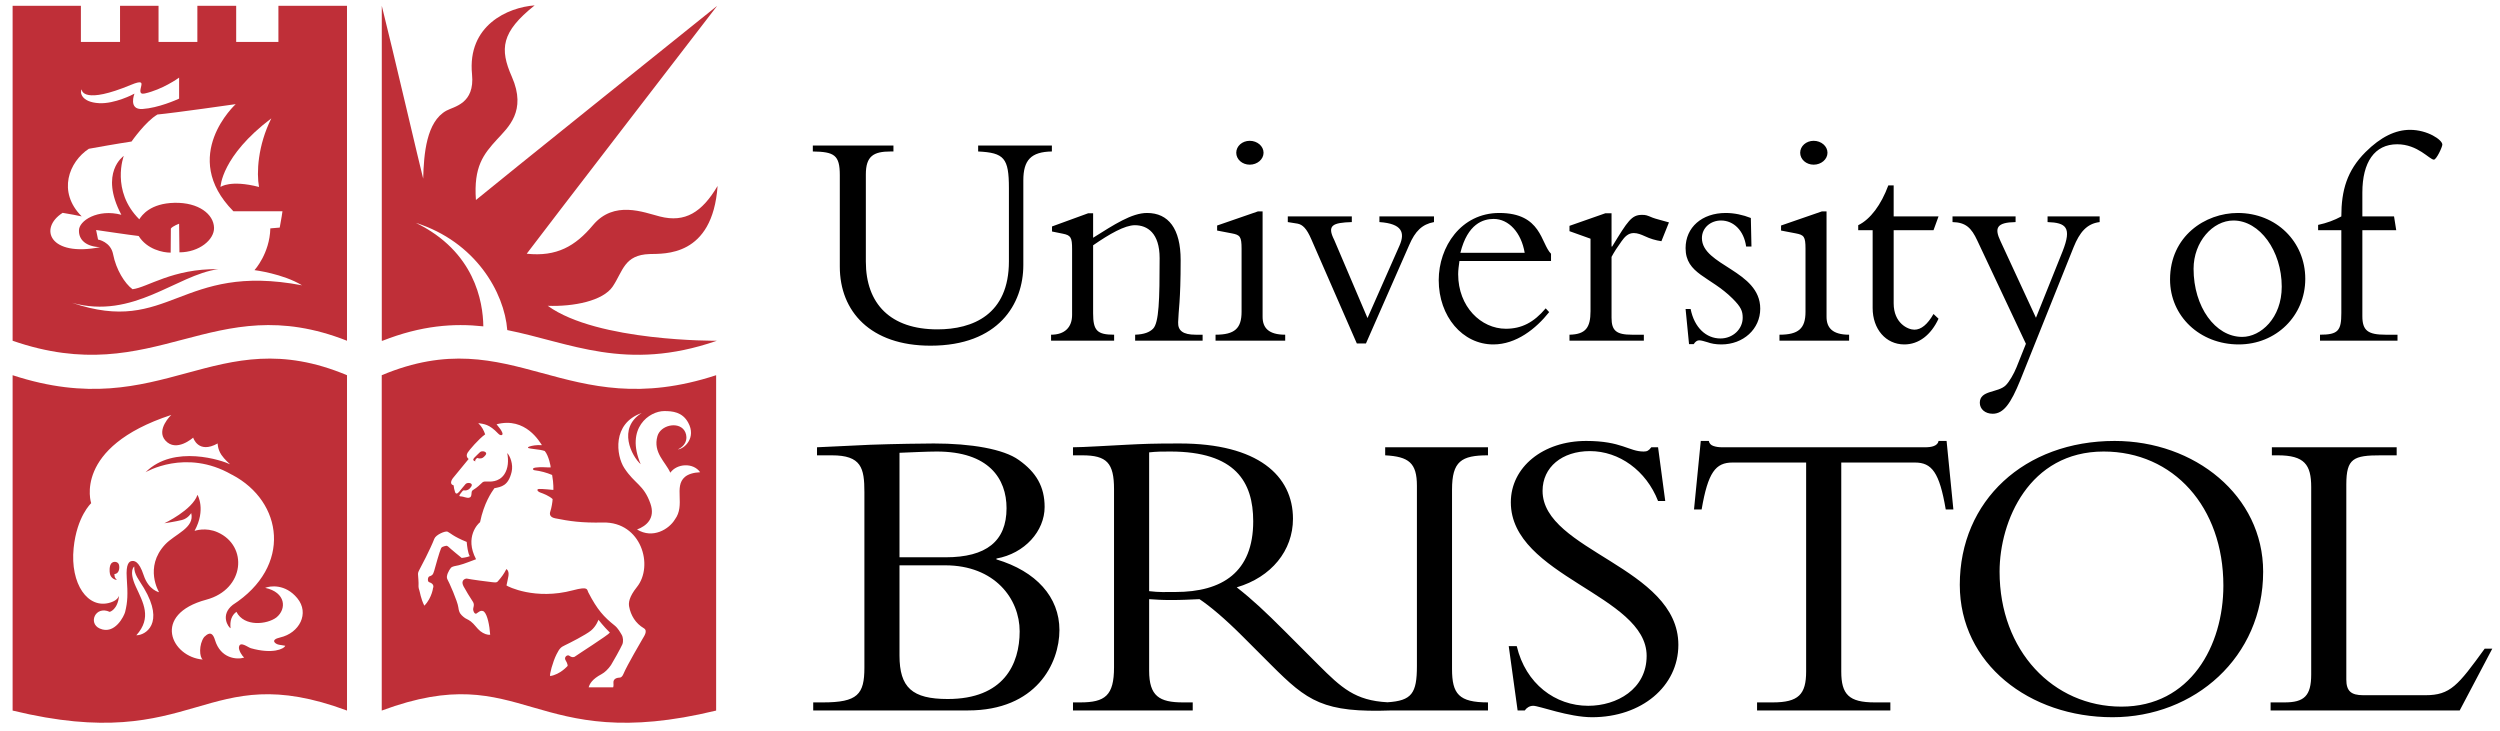 <svg width="154" height="45" viewBox="0 0 154 45" fill="none" xmlns="http://www.w3.org/2000/svg">
<path d="M55.409 34.824H58.224C61.273 34.824 62.811 36.884 62.811 38.89C62.811 40.923 61.821 43.059 58.38 43.059C56.191 43.059 55.409 42.356 55.409 40.375V34.824ZM53.247 41.13C53.247 42.774 52.829 43.268 50.694 43.268H50.094V43.763H59.631C63.828 43.763 65.261 40.871 65.261 38.812C65.261 36.78 63.828 35.189 61.379 34.459V34.407C63.124 34.094 64.349 32.714 64.349 31.229C64.349 29.977 63.828 29.09 62.759 28.336C61.821 27.658 59.815 27.318 57.521 27.318C57.025 27.318 55.045 27.344 53.611 27.397C52.856 27.424 51.058 27.528 50.328 27.552V28.048H51.24C53.063 28.048 53.247 28.829 53.247 30.316V41.13ZM55.409 27.892C56.061 27.866 57.131 27.814 57.703 27.814C60.908 27.814 62.003 29.481 62.003 31.306C62.003 33.34 60.752 34.329 58.251 34.329H55.409V27.892ZM72.403 36.467C71.802 36.467 71.411 36.492 70.787 36.415V27.866C71.255 27.814 71.595 27.814 72.09 27.814C76.106 27.814 77.198 29.69 77.198 32.114C77.198 35.241 75.298 36.467 72.403 36.467ZM91.66 28.048V27.552H85.327V28.048C86.785 28.126 87.282 28.516 87.282 29.924V41.027C87.282 42.721 86.959 43.162 85.469 43.26C83.48 43.155 82.636 42.375 81.21 40.95L79.153 38.89C77.929 37.666 77.148 36.935 76.183 36.18C78.319 35.554 79.647 33.912 79.647 31.958C79.647 29.299 77.485 27.318 72.663 27.318C70.968 27.318 70.447 27.344 69.379 27.397C68.31 27.449 66.72 27.552 66.096 27.552V28.048H66.668C68.18 28.048 68.624 28.516 68.624 30.133V41.105C68.624 42.852 68.075 43.268 66.538 43.268H66.096V43.763H73.472V43.268H72.872C71.411 43.268 70.787 42.877 70.787 41.314V36.908C71.203 36.935 71.542 36.962 72.116 36.962C72.82 36.962 73.237 36.935 73.889 36.908C74.515 37.326 75.429 38.081 76.574 39.229L78.294 40.95C80.546 43.204 81.508 43.917 85.752 43.763H91.66V43.268C89.862 43.268 89.445 42.747 89.445 41.21V30.16C89.445 28.414 90.018 28.048 91.66 28.048ZM93.432 39.803C93.981 42.122 95.803 43.477 97.837 43.477C99.583 43.477 101.433 42.461 101.433 40.402C101.433 36.648 93.067 35.502 93.067 30.942C93.067 28.778 95.048 27.162 97.707 27.162C99.894 27.162 100.338 27.814 101.251 27.814C101.46 27.814 101.563 27.761 101.72 27.552H102.137L102.579 30.863H102.137C101.407 28.987 99.739 27.788 97.941 27.788C96.221 27.788 95.022 28.778 95.022 30.237C95.022 33.938 103.387 34.93 103.387 39.723C103.387 42.278 101.12 44.181 98.071 44.181C96.637 44.181 94.814 43.477 94.449 43.477C94.215 43.477 94.031 43.607 93.927 43.763H93.485L92.938 39.803H93.432ZM113.422 41.367C113.422 42.774 113.89 43.268 115.48 43.268H116.446V43.763H108.235V43.268H109.2C110.789 43.268 111.258 42.774 111.258 41.367V28.492H106.724C105.682 28.492 105.212 29.09 104.82 31.384H104.351L104.768 27.162H105.263C105.291 27.318 105.395 27.424 105.551 27.474C105.707 27.528 105.89 27.552 106.072 27.552H118.607C118.973 27.552 119.364 27.474 119.416 27.162H119.91L120.328 31.384H119.858C119.469 29.09 118.999 28.492 117.957 28.492H113.422V41.367ZM139.41 35.216C139.41 30.524 135.188 27.162 130.262 27.162C124.712 27.162 120.723 30.837 120.723 36.023C120.723 40.897 125.025 44.181 130.132 44.181C135.188 44.181 139.41 40.48 139.41 35.216ZM136.96 36.075C136.96 39.775 134.927 43.528 130.679 43.528C126.482 43.528 123.174 40.09 123.174 35.216C123.174 32.088 124.996 27.814 129.584 27.814C133.884 27.814 136.96 31.229 136.96 36.075ZM151.518 43.763H139.869V43.268H140.728C141.927 43.268 142.37 42.877 142.37 41.548V30.002C142.37 28.622 141.953 28.048 140.312 28.048H139.947V27.552H147.635V28.048H146.67C144.977 28.048 144.533 28.23 144.533 29.846V41.86C144.533 42.564 144.82 42.825 145.576 42.825H149.406C150.943 42.825 151.412 42.226 153.056 39.959H153.524L151.518 43.763Z" fill="black"/>
<path d="M29.773 20.103C29.754 18.586 29.239 15.486 25.611 13.726C29.295 14.896 31.068 18.01 31.248 20.333C35.117 21.104 38.551 22.925 44.126 21.002L44.145 20.99C44.145 20.99 36.809 21.057 33.741 18.838C35.326 18.897 37.15 18.539 37.748 17.642C38.384 16.687 38.45 15.7 40.02 15.649C40.901 15.62 43.891 15.844 44.204 11.453C43.248 13.068 42.212 13.736 40.647 13.336C39.648 13.083 37.825 12.318 36.521 13.875C35.445 15.16 34.29 15.828 32.446 15.629C33.184 14.632 44.175 0.362 44.175 0.362C44.175 0.362 30.094 11.662 29.317 12.321C29.168 10.258 29.785 9.5 30.612 8.593C31.289 7.852 32.465 6.847 31.529 4.726C30.772 3.013 30.871 1.976 32.934 0.332C31.29 0.452 28.781 1.557 29.077 4.577C29.258 6.4 27.965 6.559 27.493 6.819C26.268 7.498 26.108 9.471 26.068 11.005C25.929 10.506 24.145 2.838 23.518 0.357V20.99H23.565C25.955 20.049 27.942 19.905 29.773 20.103Z" fill="#BF2F38"/>
<path d="M64.796 8.964V9.331C63.501 9.351 63.037 9.872 63.037 11.11V16.328C63.037 18.724 61.511 21.294 57.317 21.294C53.626 21.294 51.732 19.188 51.732 16.424V10.781C51.732 9.545 51.384 9.351 50.07 9.331V8.964H55.036V9.331H54.863C53.8 9.331 53.336 9.622 53.336 10.743V16.114C53.336 18.724 54.863 20.289 57.742 20.289C59.925 20.289 62.149 19.381 62.149 16.096V11.592C62.149 9.737 61.859 9.409 60.254 9.331V8.964H64.796ZM67.336 19.303C67.336 20.366 67.587 20.618 68.63 20.618V20.985H64.746V20.618C65.596 20.618 66.041 20.154 66.041 19.4V15.342C66.041 14.627 65.963 14.491 65.461 14.394L64.804 14.26V13.95L67.026 13.139H67.336V14.646C68.63 13.835 69.713 13.119 70.66 13.119C71.974 13.119 72.728 14.085 72.728 16.018C72.728 18.589 72.593 19.091 72.573 19.845C72.554 20.366 72.863 20.618 73.655 20.618H74.081V20.985H69.925V20.618C70.485 20.598 70.814 20.463 71.026 20.251C71.394 19.883 71.433 18.472 71.433 15.902C71.433 14.356 70.679 13.873 69.906 13.873C69.287 13.873 68.341 14.414 67.336 15.11V19.303ZM76.984 8.674C77.448 8.674 77.835 9.003 77.835 9.409C77.835 9.815 77.448 10.144 76.984 10.144C76.52 10.144 76.153 9.815 76.153 9.409C76.153 9.003 76.52 8.674 76.984 8.674ZM77.776 19.517C77.776 20.192 78.143 20.618 79.168 20.618V20.985H74.878V20.618C76.056 20.618 76.481 20.231 76.481 19.206V15.323C76.481 14.569 76.385 14.472 75.882 14.376L74.975 14.202V13.892L77.486 13.023H77.776V19.517ZM83.581 21.159L80.779 14.743C80.488 14.067 80.237 13.835 79.928 13.776L79.328 13.68V13.332H83.272V13.68C82.093 13.718 81.726 13.873 82.188 14.781L84.238 19.593L86.209 15.13C86.558 14.337 86.383 13.776 84.972 13.68V13.332H88.334V13.68C87.601 13.815 87.174 14.24 86.808 15.091L84.142 21.159H83.581ZM95.543 16.076V15.632C94.907 14.993 94.964 13.119 92.355 13.119C89.997 13.119 88.625 15.206 88.625 17.256C88.625 19.497 90.094 21.217 91.988 21.217C93.399 21.217 94.615 20.251 95.428 19.226L95.215 18.994C94.482 19.864 93.727 20.251 92.761 20.251C91.235 20.251 89.823 18.898 89.823 16.888C89.823 16.636 89.863 16.366 89.901 16.076H95.543ZM89.959 15.574C90.404 13.776 91.37 13.486 92.008 13.486C92.935 13.486 93.708 14.317 93.921 15.574H89.959ZM99.271 19.575C99.271 20.366 99.561 20.618 100.526 20.618H101.261V20.985H96.68V20.618C97.666 20.598 97.976 20.192 97.976 19.168V14.704L96.68 14.24V13.912L98.884 13.139H99.271V15.187H99.309C100.275 13.603 100.507 13.236 101.145 13.236C101.378 13.236 101.435 13.254 101.802 13.409C101.996 13.486 102.343 13.563 102.808 13.7L102.343 14.858C101.988 14.807 101.643 14.703 101.32 14.549C101.107 14.453 100.875 14.356 100.642 14.356C100.294 14.356 100.082 14.588 99.89 14.858C99.638 15.206 99.424 15.535 99.271 15.825V19.575ZM104.142 19.033C104.373 20.192 105.107 20.85 105.978 20.85C106.749 20.85 107.35 20.27 107.35 19.575C107.35 19.168 107.253 18.917 106.731 18.395C105.358 17.023 103.832 16.888 103.832 15.284C103.832 14.008 104.838 13.119 106.305 13.119C106.828 13.119 107.37 13.236 107.852 13.428L107.89 15.187H107.562C107.427 14.202 106.788 13.583 106.015 13.583C105.378 13.583 104.838 14.027 104.838 14.666C104.838 16.366 108.431 16.656 108.431 19.014C108.431 20.27 107.388 21.217 106.035 21.217C105.669 21.217 105.398 21.159 105.185 21.082C104.972 21.023 104.818 20.965 104.663 20.965C104.547 20.965 104.431 21.043 104.334 21.197H104.044L103.832 19.033H104.142ZM111.721 8.674C112.186 8.674 112.573 9.003 112.573 9.409C112.573 9.815 112.186 10.144 111.721 10.144C111.259 10.144 110.891 9.815 110.891 9.409C110.891 9.003 111.259 8.674 111.721 8.674ZM112.515 19.517C112.515 20.192 112.882 20.618 113.905 20.618V20.985H109.615V20.618C110.794 20.618 111.219 20.231 111.219 19.206V15.323C111.219 14.569 111.123 14.472 110.62 14.376L109.713 14.202V13.892L112.225 13.023H112.515V19.517ZM119.413 13.332L119.104 14.182H116.65V18.686C116.65 19.902 117.52 20.309 117.925 20.309C118.35 20.309 118.737 19.98 119.104 19.342L119.413 19.632C118.949 20.636 118.195 21.217 117.306 21.217C116.166 21.217 115.355 20.27 115.355 18.976V14.182H114.466V13.873C115.22 13.506 115.877 12.617 116.321 11.419H116.65V13.332H119.413ZM127.058 15.477C127.637 14.008 127.27 13.718 126.13 13.68V13.332H129.338V13.68C128.545 13.776 128.101 14.317 127.735 15.225L124.45 23.42C123.868 24.85 123.424 25.487 122.749 25.487C122.284 25.487 121.956 25.198 121.956 24.811C121.956 24.019 123.077 24.212 123.56 23.729C123.773 23.516 124.063 23.014 124.217 22.627L124.796 21.178L121.802 14.819C121.435 14.027 121.086 13.7 120.275 13.68V13.332H124.16V13.68C122.98 13.7 122.846 14.047 123.232 14.858L125.415 19.575L127.058 15.477ZM133.675 17.217C133.675 19.477 135.511 21.217 137.907 21.217C140.207 21.217 142.005 19.458 142.005 17.177C142.005 14.878 140.207 13.119 137.85 13.119C135.839 13.119 133.675 14.549 133.675 17.217ZM135.124 16.558C135.124 14.898 136.303 13.583 137.578 13.583C139.202 13.583 140.555 15.458 140.555 17.661C140.555 19.593 139.26 20.753 138.12 20.753C136.458 20.753 135.124 18.898 135.124 16.558ZM147.608 14.182H145.521V19.477C145.521 20.366 145.869 20.618 146.951 20.618H147.686V20.985H142.912V20.618C144.034 20.618 144.226 20.366 144.226 19.285V14.182H142.796V13.854C143.337 13.738 143.801 13.563 144.226 13.332C144.226 11.728 144.574 10.511 145.714 9.37C146.661 8.424 147.57 7.998 148.458 7.998C149.541 7.998 150.448 8.617 150.448 8.906C150.448 9.061 150.083 9.834 149.928 9.834C149.657 9.834 148.942 8.887 147.667 8.887C146.275 8.887 145.521 9.989 145.521 11.863V13.332H147.473L147.608 14.182Z" fill="black"/>
<path d="M15.956 11.517C15.795 10.66 15.876 8.966 16.713 7.292C13.624 9.624 13.584 11.517 13.584 11.517C13.584 11.517 14.182 11.059 15.956 11.517ZM14.52 6.415C14.52 6.415 10.773 6.953 9.697 7.054C8.955 7.491 8.103 8.718 8.103 8.718C8.103 8.718 7.226 8.846 5.472 9.165C4.253 9.961 3.519 11.816 5.033 13.331C4.555 13.231 4.555 13.231 3.858 13.111C2.364 14.068 3.06 15.843 6.17 15.225C5.293 15.194 4.854 14.767 4.864 14.208C4.845 13.6 6.03 12.843 7.475 13.231C6.1 10.63 7.624 9.604 7.624 9.604C7.624 9.604 6.817 11.752 8.581 13.51C8.741 13.251 9.269 12.524 10.754 12.493C12.233 12.464 13.163 13.191 13.185 14.029C13.205 14.767 12.268 15.544 11.053 15.544L11.033 13.782C11.033 13.782 10.637 13.924 10.525 14.079C10.526 14.161 10.514 15.563 10.514 15.563C10.036 15.563 9.06 15.364 8.542 14.537C8.143 14.497 5.92 14.168 5.92 14.168L6.04 14.756C6.04 14.756 6.817 14.885 6.967 15.662C7.148 16.603 7.684 17.466 8.163 17.816C9.089 17.706 10.624 16.54 13.444 16.58C10.854 16.939 8.223 19.708 4.435 18.652C10.454 20.705 11.072 16.142 18.606 17.576C17.43 16.858 15.677 16.64 15.677 16.64C15.677 16.64 16.613 15.623 16.653 14.068C16.773 14.061 16.932 14.049 17.231 14.019C17.331 13.52 17.4 13.014 17.4 13.014C17.4 13.014 15.756 13.012 14.376 13.012C11.017 9.613 14.52 6.415 14.52 6.415ZM6.111 6.356C7.057 6.405 8.208 5.817 8.283 5.767C8.283 5.767 7.884 6.775 8.781 6.714C9.754 6.649 10.874 6.15 11.033 6.076V4.781C10.946 4.844 9.997 5.515 8.92 5.758C8.527 5.846 8.661 5.498 8.7 5.299C8.741 5.1 8.767 4.936 8.063 5.229C5.183 6.425 5.033 5.608 5.033 5.508C4.915 5.648 4.965 6.295 6.111 6.356ZM21.375 0.357V20.99C13.074 17.721 9.616 24.059 0.777 20.99V0.357H4.983V2.584H7.394V0.357H9.766V2.584H12.157L12.158 0.357H14.549V2.584H17.15V0.357H21.375ZM29.297 28.422C29.297 28.422 29.199 28.373 29.386 28.216C29.409 28.197 29.445 28.24 29.554 28.241C29.7 28.244 29.777 28.193 29.899 28.046C30.083 27.824 29.699 27.738 29.575 27.846C29.438 27.962 29.341 28.083 29.223 28.191C29.223 28.191 29.026 28.366 29.297 28.422ZM36.403 38.845C36.074 39.113 35.057 39.627 34.804 39.746C34.55 39.866 34.467 39.939 34.281 40.309C34.051 40.763 33.832 41.586 33.891 41.645C34.519 41.546 34.967 41.017 34.967 41.017C34.967 41.017 34.977 40.888 34.838 40.668C34.722 40.486 34.948 40.289 35.087 40.404C35.194 40.492 35.341 40.509 35.431 40.434C35.52 40.359 37.479 39.113 37.568 38.969C37.17 38.576 36.866 38.177 36.866 38.177C36.866 38.177 36.731 38.576 36.403 38.845ZM28.749 33.383C27.912 33.045 27.725 32.818 27.569 32.75C27.429 32.692 26.853 32.936 26.756 33.184C26.497 33.852 25.919 34.943 25.834 35.098C25.789 35.181 25.74 35.277 25.75 35.387C25.759 35.496 25.792 35.925 25.782 36.025C25.773 36.136 25.788 36.249 25.828 36.353C25.867 36.453 25.919 36.881 26.139 37.31C26.627 36.822 26.698 36.102 26.666 36.243C26.666 36.248 26.821 35.981 26.432 35.86C26.323 35.826 26.339 35.538 26.458 35.501C26.602 35.456 26.676 35.417 26.747 35.159C26.816 34.898 27.08 33.967 27.165 33.788C27.178 33.76 27.203 33.713 27.251 33.691C27.327 33.657 27.407 33.633 27.489 33.62C27.526 33.614 27.596 33.654 27.617 33.676C27.75 33.81 28.441 34.37 28.441 34.37C28.441 34.37 28.749 34.341 28.938 34.26C28.82 34.071 28.769 33.613 28.749 33.383ZM27.905 29.447C27.905 29.447 27.613 29.807 27.942 29.896C27.95 30 27.991 30.207 28.032 30.314C28.087 30.459 28.181 30.412 28.287 30.291C28.391 30.173 28.559 29.945 28.682 29.814C28.794 29.695 29.184 29.737 29.026 29.978C28.922 30.137 28.84 30.18 28.704 30.21C28.599 30.233 28.567 30.142 28.45 30.3C28.328 30.465 28.198 30.58 28.413 30.58C28.525 30.58 28.738 30.685 28.88 30.662C29.014 30.641 29.028 30.554 29.043 30.434C29.058 30.309 29.034 30.237 29.174 30.161C29.353 30.06 29.616 29.821 29.697 29.736C29.788 29.639 29.906 29.662 30.025 29.662C30.144 29.662 30.722 29.732 31.067 29.216C31.309 28.853 31.336 28.357 31.245 27.908C31.41 28.072 31.631 28.59 31.515 29.074C31.307 29.936 30.883 29.985 30.453 30.075C30.274 30.329 29.815 30.982 29.571 32.169C29.467 32.238 28.6 33.074 29.325 34.448C29.138 34.509 28.588 34.745 28.261 34.819C28.043 34.868 27.859 34.88 27.77 34.986C27.671 35.105 27.441 35.494 27.561 35.688C27.646 35.826 28.189 37.04 28.234 37.415C28.279 37.788 28.414 37.877 28.548 37.998C28.698 38.132 28.794 38.125 29.003 38.282C29.215 38.441 29.391 38.726 29.587 38.879C29.796 39.044 30.03 39.119 30.195 39.103C30.154 38.496 30.024 37.898 29.835 37.699C29.638 37.492 29.392 37.788 29.333 37.803C29.273 37.819 29.189 37.76 29.153 37.594C29.115 37.422 29.273 37.28 29.123 37.056C28.918 36.747 28.727 36.43 28.548 36.106C28.354 35.726 28.683 35.625 28.765 35.643C28.959 35.688 30.124 35.846 30.304 35.86C30.483 35.875 30.583 35.905 30.663 35.815C30.909 35.539 31.051 35.337 31.194 35.053C31.454 35.248 31.275 35.621 31.2 36.064C31.275 36.129 32.965 36.981 35.287 36.363C36.257 36.106 36.146 36.309 36.238 36.487C36.801 37.579 37.2 38.001 37.868 38.536C38.067 38.695 38.207 38.954 38.296 39.103C38.386 39.253 38.408 39.519 38.337 39.691C38.246 39.906 37.727 40.836 37.638 40.967C37.469 41.216 37.248 41.425 37.06 41.525C36.472 41.839 36.326 42.121 36.261 42.341H37.77C37.77 42.341 37.806 42.261 37.788 42.074C37.763 41.81 38.002 41.764 38.077 41.749C38.152 41.735 38.286 41.794 38.406 41.511C38.63 40.976 39.507 39.487 39.582 39.353C39.657 39.218 39.93 38.858 39.661 38.7C39.153 38.401 38.854 37.91 38.754 37.359C38.714 37.141 38.739 36.78 39.232 36.164C40.288 34.849 39.501 32.138 37.15 32.187C35.816 32.216 35.074 32.103 34.206 31.929C33.888 31.866 33.833 31.694 33.901 31.501C33.971 31.302 34.038 30.905 34.041 30.743C33.812 30.533 33.462 30.404 33.293 30.344C33.111 30.28 33.02 30.134 33.204 30.12C33.388 30.106 34.086 30.18 34.086 30.18C34.086 30.18 34.111 29.807 34.011 29.258C33.667 29.112 33.305 29.015 32.935 28.969C32.829 28.956 32.737 28.838 33.004 28.8C33.354 28.75 33.672 28.805 33.921 28.79C33.936 28.76 33.802 28.062 33.555 27.781C33.383 27.729 33.292 27.705 32.695 27.633C32.487 27.61 32.477 27.549 32.616 27.504C32.778 27.452 33.047 27.399 33.383 27.422C33.254 27.243 32.386 25.662 30.588 26.136C30.789 26.384 30.887 26.498 30.947 26.667C31 26.819 30.84 26.867 30.693 26.712C30.124 26.114 29.825 26.129 29.459 26.062C29.699 26.294 29.803 26.526 29.886 26.756C29.475 27.049 28.891 27.743 28.809 27.879C28.653 28.134 28.869 28.272 28.869 28.272L27.905 29.447ZM39.527 25.442C37.688 26.085 37.959 28.067 38.455 28.829C39.103 29.826 39.651 29.846 40.064 31.017C40.388 31.93 39.81 32.407 39.242 32.616C40.214 33.215 41.216 32.596 41.574 31.998C42.235 31.118 41.487 29.975 42.192 29.378C42.381 29.218 42.7 29.109 43.129 29.089C42.7 28.481 41.694 28.55 41.291 29.119C41.006 28.461 40.209 27.886 40.498 26.866C40.688 26.199 41.744 25.95 42.143 26.498C42.36 26.798 42.391 27.385 41.754 27.684C42.153 27.654 42.91 26.966 42.391 26.03C42.028 25.371 41.415 25.322 40.917 25.322C40.011 25.322 38.506 26.358 39.467 28.595C38.913 28.103 38.018 26.384 39.527 25.442ZM44.114 23.113V43.771C32.694 46.55 32.364 40.482 23.515 43.771C23.516 44.039 23.512 23.11 23.515 23.113C31.647 19.704 34.816 26.162 44.114 23.113ZM8.27 34.898C8.27 34.898 7.909 35.133 8.362 36.127C8.815 37.118 9.376 38.043 8.398 39.133C8.953 39.14 10.163 38.409 8.868 36.23C8.57 35.728 8.249 35.381 8.27 34.898ZM7.046 35.365C7.345 35.346 7.382 34.978 7.328 34.786C7.265 34.558 6.885 34.53 6.793 34.82C6.703 35.107 6.782 35.385 6.782 35.385C6.857 35.662 7.168 35.74 7.196 35.712C7.022 35.558 7.069 35.468 7.046 35.365ZM7.333 36.684C7.261 37.561 6.758 37.691 6.758 37.691C5.88 37.288 5.409 38.392 6.146 38.718C7.08 39.131 7.651 37.924 7.707 37.701C7.864 37.068 7.879 36.62 7.808 35.594C7.748 34.718 7.964 34.586 8.108 34.562C8.253 34.538 8.553 34.526 8.852 35.438C9.152 36.35 9.8 36.482 9.8 36.482C9.8 36.482 8.862 34.956 10.165 33.548C10.772 32.894 12.008 32.522 11.779 31.605C11.779 31.605 11.588 31.934 11.216 32.03C10.845 32.126 10.124 32.234 10.124 32.234C10.124 32.234 11.853 31.418 12.164 30.482C12.164 30.482 12.705 31.382 11.985 32.702C11.985 32.702 12.669 32.457 13.408 32.79C15.289 33.623 15.089 36.302 12.709 36.94C9.322 37.849 10.552 40.469 12.491 40.629C12.284 40.497 12.236 39.708 12.577 39.239C12.746 39.087 13.051 38.782 13.243 39.425C13.584 40.559 14.578 40.651 15.039 40.509C14.918 40.407 14.692 40.062 14.719 39.863C14.777 39.466 15.272 39.878 15.452 39.93C16.787 40.308 17.496 39.977 17.572 39.779C17.274 39.717 17.326 39.75 17.137 39.703C16.961 39.659 16.618 39.415 17.259 39.267C18.438 38.998 19.086 37.782 18.311 36.846C17.57 35.951 16.636 36.088 16.333 36.212C17.61 36.486 17.674 37.514 17.023 38.037C16.456 38.464 15.046 38.633 14.563 37.688C14.259 37.907 14.152 38.26 14.204 38.7C14.076 38.652 13.541 37.891 14.336 37.262C18.021 34.886 17.427 30.894 14.308 29.251L14.269 29.234C11.44 27.608 8.964 29.092 8.964 29.092C10.714 27.34 13.736 28.382 14.172 28.6C14.172 28.6 13.823 28.297 13.639 28.02C13.399 27.66 13.408 27.316 13.408 27.316C12.208 27.986 11.899 26.957 11.899 26.957C11.899 26.957 10.859 27.894 10.184 27.132C9.595 26.465 10.55 25.56 10.55 25.56C4.462 27.559 5.616 30.997 5.616 30.997C5.616 30.997 4.734 31.806 4.536 33.758C4.312 35.974 5.417 37.55 6.797 37.117C7.113 37.018 7.269 36.868 7.331 36.702L7.333 36.684ZM21.376 23.113C21.379 23.11 21.375 44.039 21.376 43.771C12.526 40.482 12.198 46.55 0.777 43.771V23.113C10.075 26.162 13.244 19.704 21.376 23.113Z" fill="#BF2F38"/>
</svg>
